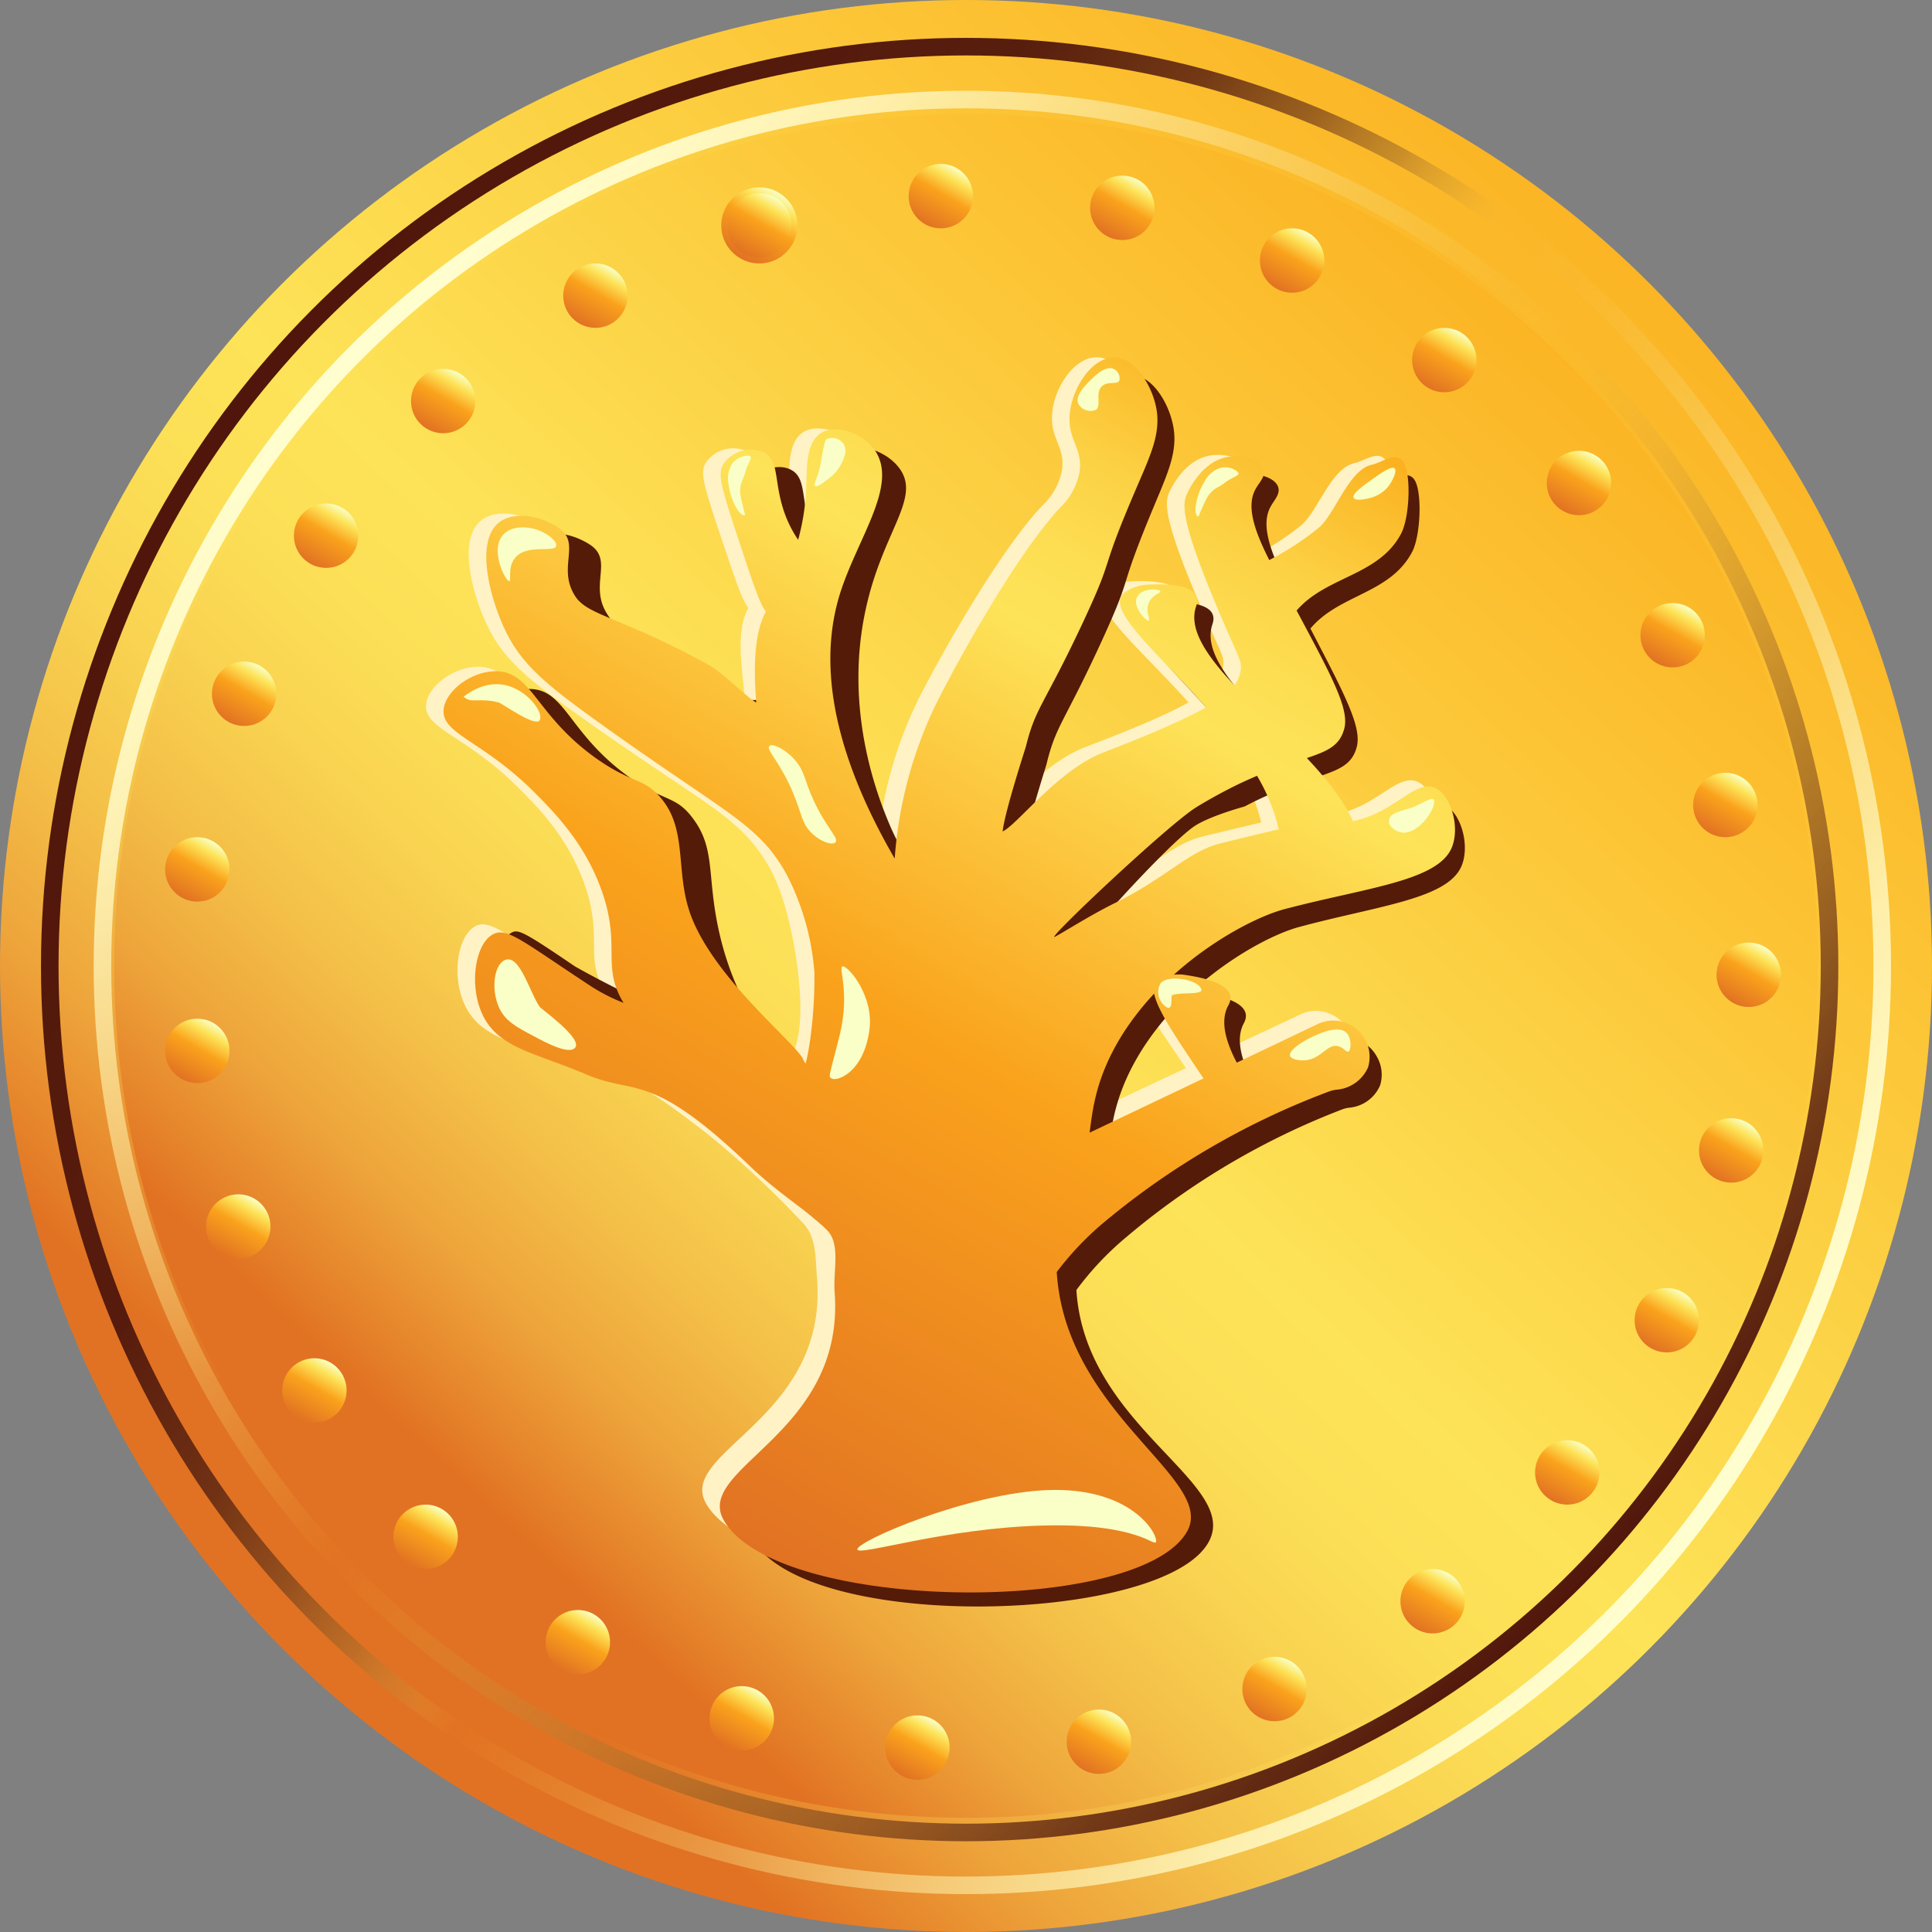 <svg xmlns="http://www.w3.org/2000/svg" xmlns:xlink="http://www.w3.org/1999/xlink" viewBox="0 0 330 330"><rect x="0" y="0" width="330" height="330" fill="#808080" stroke="none"/><defs><style>.cls-1{fill:url(#linear-gradient);}.cls-2,.cls-3{fill:none;stroke-miterlimit:10;stroke-width:3px;}.cls-2{stroke:url(#linear-gradient-2);}.cls-3{stroke:url(#linear-gradient-3);}.cls-4{fill:url(#linear-gradient-4);}.cls-5{fill:url(#linear-gradient-5);}.cls-6{fill:url(#linear-gradient-6);}.cls-7{fill:url(#linear-gradient-7);}.cls-8{fill:url(#linear-gradient-8);}.cls-9{fill:url(#linear-gradient-9);}.cls-10{fill:url(#linear-gradient-10);}.cls-11{fill:url(#linear-gradient-11);}.cls-12{fill:url(#linear-gradient-12);}.cls-13{fill:url(#linear-gradient-13);}.cls-14{fill:url(#linear-gradient-14);}.cls-15{fill:url(#linear-gradient-15);}.cls-16{fill:url(#linear-gradient-16);}.cls-17{fill:url(#linear-gradient-17);}.cls-18{fill:url(#linear-gradient-18);}.cls-19{fill:url(#linear-gradient-19);}.cls-20{fill:url(#linear-gradient-20);}.cls-21{fill:url(#linear-gradient-21);}.cls-22{fill:url(#linear-gradient-22);}.cls-23{fill:url(#linear-gradient-23);}.cls-24{fill:url(#linear-gradient-24);}.cls-25{fill:url(#linear-gradient-25);}.cls-26{fill:url(#linear-gradient-26);}.cls-27{fill:url(#linear-gradient-27);}.cls-28{fill:url(#linear-gradient-28);}.cls-29{fill:url(#linear-gradient-29);}.cls-30{fill:url(#linear-gradient-30);}.cls-31{fill:url(#linear-gradient-31);}.cls-32{fill:url(#linear-gradient-32);}.cls-33{fill:#fff2c5;}.cls-34{fill:#541b08;}.cls-35{fill:url(#linear-gradient-33);}.cls-36{fill:#f9ffc6;}</style><linearGradient id="linear-gradient" x1="289.27" y1="941.55" x2="69.85" y2="705.74" gradientTransform="matrix(1, 0, 0, -1, 0, 973)" gradientUnits="userSpaceOnUse"><stop offset="0" stop-color="#fbb01f"/><stop offset="0.58" stop-color="#fde358"/><stop offset="0.66" stop-color="#fcdf56"/><stop offset="0.74" stop-color="#f9d351"/><stop offset="0.82" stop-color="#f4c048"/><stop offset="0.9" stop-color="#eea53b"/><stop offset="0.97" stop-color="#e5822a"/><stop offset="1" stop-color="#e17223"/></linearGradient><linearGradient id="linear-gradient-2" x1="35.42" y1="898.73" x2="294.58" y2="717.27" gradientTransform="matrix(1, 0, 0, -1, 0, 973)" gradientUnits="userSpaceOnUse"><stop offset="0" stop-color="#50160b"/><stop offset="0.24" stop-color="#541a0c" stop-opacity="0.98"/><stop offset="0.33" stop-color="#622912" stop-opacity="0.89"/><stop offset="0.39" stop-color="#7a421b" stop-opacity="0.74"/><stop offset="0.44" stop-color="#9d6728" stop-opacity="0.53"/><stop offset="0.48" stop-color="#ca9639" stop-opacity="0.26"/><stop offset="0.51" stop-color="#f5c349" stop-opacity="0"/><stop offset="0.6" stop-color="#f7d067" stop-opacity="0.22"/><stop offset="0.71" stop-color="#fae08c" stop-opacity="0.5"/><stop offset="0.81" stop-color="#fceda9" stop-opacity="0.71"/><stop offset="0.89" stop-color="#fef6be" stop-opacity="0.87"/><stop offset="0.96" stop-color="#fffccb" stop-opacity="0.96"/><stop offset="1" stop-color="#fffed0"/></linearGradient><linearGradient id="linear-gradient-3" x1="270.54" y1="702.46" x2="59.46" y2="913.54" gradientTransform="matrix(1, 0, 0, -1, 0, 973)" gradientUnits="userSpaceOnUse"><stop offset="0" stop-color="#50160b"/><stop offset="0.1" stop-color="#622912" stop-opacity="0.89"/><stop offset="0.27" stop-color="#955e25" stop-opacity="0.58"/><stop offset="0.48" stop-color="#e6b343" stop-opacity="0.09"/><stop offset="0.51" stop-color="#f5c349" stop-opacity="0"/><stop offset="0.6" stop-color="#f7d067" stop-opacity="0.22"/><stop offset="0.71" stop-color="#fae08c" stop-opacity="0.5"/><stop offset="0.81" stop-color="#fceda9" stop-opacity="0.71"/><stop offset="0.89" stop-color="#fef6be" stop-opacity="0.87"/><stop offset="0.96" stop-color="#fffccb" stop-opacity="0.96"/><stop offset="1" stop-color="#fffed0"/></linearGradient><linearGradient id="linear-gradient-4" x1="274.58" y1="925.77" x2="81.1" y2="717.83" xlink:href="#linear-gradient"/><linearGradient id="linear-gradient-5" x1="78.45" y1="63.74" x2="72.95" y2="73.26" gradientUnits="userSpaceOnUse"><stop offset="0" stop-color="#f9ffc6"/><stop offset="0.18" stop-color="#fde358"/><stop offset="0.46" stop-color="#faa21c"/><stop offset="1" stop-color="#e17223"/></linearGradient><linearGradient id="linear-gradient-6" x1="104.45" y1="45.74" x2="98.95" y2="55.26" xlink:href="#linear-gradient-5"/><linearGradient id="linear-gradient-7" x1="58.45" y1="86.74" x2="52.95" y2="96.26" xlink:href="#linear-gradient-5"/><linearGradient id="linear-gradient-8" x1="44.45" y1="113.74" x2="38.95" y2="123.26" xlink:href="#linear-gradient-5"/><linearGradient id="linear-gradient-9" x1="36.45" y1="143.74" x2="30.95" y2="153.26" xlink:href="#linear-gradient-5"/><linearGradient id="linear-gradient-10" x1="36.45" y1="174.74" x2="30.95" y2="184.26" xlink:href="#linear-gradient-5"/><linearGradient id="linear-gradient-11" x1="43.45" y1="204.74" x2="37.95" y2="214.26" xlink:href="#linear-gradient-5"/><linearGradient id="linear-gradient-12" x1="56.45" y1="232.74" x2="50.95" y2="242.26" xlink:href="#linear-gradient-5"/><linearGradient id="linear-gradient-13" x1="75.45" y1="257.74" x2="69.95" y2="267.26" xlink:href="#linear-gradient-5"/><linearGradient id="linear-gradient-14" x1="101.45" y1="275.74" x2="95.95" y2="285.26" xlink:href="#linear-gradient-5"/><linearGradient id="linear-gradient-15" x1="129.45" y1="288.74" x2="123.95" y2="298.26" xlink:href="#linear-gradient-5"/><linearGradient id="linear-gradient-16" x1="159.45" y1="293.74" x2="153.95" y2="303.26" xlink:href="#linear-gradient-5"/><linearGradient id="linear-gradient-17" x1="190.45" y1="292.74" x2="184.95" y2="302.26" xlink:href="#linear-gradient-5"/><linearGradient id="linear-gradient-18" x1="220.45" y1="283.74" x2="214.95" y2="293.26" xlink:href="#linear-gradient-5"/><linearGradient id="linear-gradient-19" x1="247.45" y1="268.74" x2="241.95" y2="278.26" xlink:href="#linear-gradient-5"/><linearGradient id="linear-gradient-20" x1="270.45" y1="246.74" x2="264.95" y2="256.26" xlink:href="#linear-gradient-5"/><linearGradient id="linear-gradient-21" x1="287.45" y1="220.74" x2="281.95" y2="230.26" xlink:href="#linear-gradient-5"/><linearGradient id="linear-gradient-22" x1="298.45" y1="191.74" x2="292.95" y2="201.26" xlink:href="#linear-gradient-5"/><linearGradient id="linear-gradient-23" x1="301.45" y1="161.74" x2="295.95" y2="171.26" xlink:href="#linear-gradient-5"/><linearGradient id="linear-gradient-24" x1="297.45" y1="132.74" x2="291.95" y2="142.26" xlink:href="#linear-gradient-5"/><linearGradient id="linear-gradient-25" x1="288.45" y1="103.74" x2="282.95" y2="113.26" xlink:href="#linear-gradient-5"/><linearGradient id="linear-gradient-26" x1="272.45" y1="77.74" x2="266.95" y2="87.26" xlink:href="#linear-gradient-5"/><linearGradient id="linear-gradient-27" x1="249.45" y1="56.74" x2="243.95" y2="66.26" xlink:href="#linear-gradient-5"/><linearGradient id="linear-gradient-28" x1="223.45" y1="39.74" x2="217.95" y2="49.26" xlink:href="#linear-gradient-5"/><linearGradient id="linear-gradient-29" x1="194.45" y1="30.74" x2="188.95" y2="40.26" xlink:href="#linear-gradient-5"/><linearGradient id="linear-gradient-30" x1="163.45" y1="28.74" x2="157.95" y2="38.26" xlink:href="#linear-gradient-5"/><linearGradient id="linear-gradient-31" x1="132.95" y1="32.87" x2="126.45" y2="44.13" xlink:href="#linear-gradient-5"/><linearGradient id="linear-gradient-32" x1="132.45" y1="33.74" x2="126.95" y2="43.26" xlink:href="#linear-gradient-5"/><linearGradient id="linear-gradient-33" x1="209.65" y1="61.33" x2="101.4" y2="248.81" gradientUnits="userSpaceOnUse"><stop offset="0" stop-color="#fbb01f"/><stop offset="0.04" stop-color="#fbbc2c"/><stop offset="0.12" stop-color="#fcd144"/><stop offset="0.2" stop-color="#fdde53"/><stop offset="0.26" stop-color="#fde358"/><stop offset="0.58" stop-color="#faa21c"/><stop offset="1" stop-color="#e17223"/></linearGradient></defs><g id="Layer_2" data-name="Layer 2"><g id="Gold_Medal" data-name="Gold Medal"><g id="Coral_Gold" data-name="Coral Gold"><circle class="cls-1" cx="165" cy="165" r="165"/><ellipse class="cls-2" cx="165" cy="165" rx="156.5" ry="157.03"/><ellipse class="cls-3" cx="165" cy="165" rx="147.5" ry="148"/><circle class="cls-4" cx="165" cy="165" r="145.5"/><g id="Dots"><circle class="cls-5" cx="75.7" cy="68.5" r="5.5"/><circle class="cls-6" cx="101.7" cy="50.5" r="5.5"/><circle class="cls-7" cx="55.7" cy="91.5" r="5.5"/><circle class="cls-8" cx="41.7" cy="118.5" r="5.5"/><circle class="cls-9" cx="33.7" cy="148.5" r="5.5"/><circle class="cls-10" cx="33.7" cy="179.5" r="5.5"/><circle class="cls-11" cx="40.7" cy="209.5" r="5.5"/><circle class="cls-12" cx="53.7" cy="237.5" r="5.5"/><circle class="cls-13" cx="72.7" cy="262.5" r="5.5"/><circle class="cls-14" cx="98.7" cy="280.5" r="5.5"/><circle class="cls-15" cx="126.7" cy="293.5" r="5.5"/><circle class="cls-16" cx="156.7" cy="298.5" r="5.5"/><circle class="cls-17" cx="187.7" cy="297.5" r="5.5"/><circle class="cls-18" cx="217.7" cy="288.5" r="5.5"/><circle class="cls-19" cx="244.7" cy="273.5" r="5.5"/><circle class="cls-20" cx="267.7" cy="251.5" r="5.5"/><circle class="cls-21" cx="284.7" cy="225.5" r="5.5"/><circle class="cls-22" cx="295.7" cy="196.5" r="5.5"/><circle class="cls-23" cx="298.7" cy="166.5" r="5.5"/><circle class="cls-24" cx="294.7" cy="137.5" r="5.5"/><circle class="cls-25" cx="285.7" cy="108.5" r="5.5"/><circle class="cls-26" cx="269.7" cy="82.5" r="5.5"/><circle class="cls-27" cx="246.7" cy="61.5" r="5.5"/><circle class="cls-28" cx="220.7" cy="44.5" r="5.5"/><circle class="cls-29" cx="191.7" cy="35.5" r="5.5"/><circle class="cls-30" cx="160.7" cy="33.5" r="5.5"/><circle class="cls-31" cx="129.7" cy="38.5" r="6.5"/><circle class="cls-32" cx="129.7" cy="38.5" r="5.5"/></g><path id="Light" class="cls-33" d="M135.2,181a25.91,25.91,0,0,0-2.84-1.89,26.69,26.69,0,0,0-7.77-3c-.89-3.37-7.11-9.28-9.91-22-2-9-.47-13.37-4.47-18.45-3.11-3.95-5-2.6-11.48-7.15C88.57,121.31,87.91,114.15,82,113.89c-4.27-.18-9,3.27-9.23,6.55-.25,4.09,6.76,5.15,15.66,14,3.26,3.24,8.43,8.37,11.31,16.31,3.34,9.22.08,12.53,3.47,18.49l.31.5a31.28,31.28,0,0,1-6.08-3.13c-11.33-7.35-13.93-9.7-16.3-8.38-3,1.69-4,8.47-1.83,13.25,2.64,5.95,9,6.57,17.85,10.32,8.44,3.56,5.57-2.31,24.09,12.21a163.2,163.2,0,0,1,16,15c2.22,2.4,2,5.69,2.31,9.4,1.86,24-24.08,29.59-18.93,38.45,9.08,15.61,71.15,16.13,79.16,1.83,4.94-8.8-20.81-19.72-22.29-43.63a52.24,52.24,0,0,1,7.61-8,132.32,132.32,0,0,1,38.83-22.38,5.63,5.63,0,0,1,1.36-.33,6.45,6.45,0,0,0,5.37-3.75,5.88,5.88,0,0,0-.65-5,6.15,6.15,0,0,0-7.84-2.36l-13.93,6.54c-2-3.79-2.85-7.12-1.43-9.66,2.2-3.94-6.39-5-7.69-5.15a8.77,8.77,0,0,0-1.62,0c6.85-6.07,14.49-9.88,18.82-11,13.88-3.62,26.16-4.71,28.61-10.31,1.54-3.51-.15-9-2.84-10.14-2.28-1-4.69,1.32-8.06,3.26a19.64,19.64,0,0,1-5.94,2.36c-1.61-3.55-4.53-7.12-7.88-10.63,3.56-1.18,5.54-2.06,6.35-4.8,1-3.3-1.92-8.62-7.68-19.27l-.42-.76c5.05-5.8,14-5.82,17.83-12.92,1.52-2.78,1.82-10.58.24-12.33-1.32-1.45-3.4.28-5.22.69-4,.89-6.29,8.37-9.11,10.64a47.37,47.37,0,0,1-8.41,5.4c-2.47-4.82-4-9-2.34-11.94.61-1.11,1.72-2.11,1.4-3.27-.48-1.76-3.85-2.64-6.44-2.09-4.23.89-6.41,5.59-6.71,6.25-.87,1.88-1,5.32,7.55,24.41,1.48,3.29,1.8,3.9,1.68,5.06a5.16,5.16,0,0,1-1.1,2.68c-4.69-4.92-7.89-9.45-6.53-13.31,1.53-4.28-7.1-3.69-8.41-3.63a7.81,7.81,0,0,0-3.79,1.29c-3.62,2.63,5.36,9.87,13.9,19.37-3.59,2-9.14,4.4-17.57,7.6-7.74,2.93-14.73,12.23-17.19,13.29.44-3.59,3.92-14,4-14.38,1.65-6.59,3.11-6.89,9.74-20.85,5.78-12.2,2.33-7.05,9.25-22.9,2.47-5.66,4.23-9.35,3.12-13.83-.88-3.56-3.63-7.82-7-7.89-4-.08-7.7,5.7-7.68,10.45,0,3.63,2.25,5.09,1.72,8.78a11,11,0,0,1-3.33,6.07c-7.9,8.37-18.52,27.66-21.41,33.55a70.61,70.61,0,0,0-6.84,25.58c-1.37-2.44-2.88-5-4.6-7.84-1.95-3.2-3.53-5.66-4.84-7.59.18-4.86-3.29-15.35.18-29.44,3-12.38,9.21-18.44,6.09-23.55-2-3.26-7-4.84-9.52-3.17s-2.3,5.92-2.42,9a38.31,38.31,0,0,1-1.38,8.88A20,20,0,0,1,131,87.24c-1.85-5.18-.85-8.66-3.36-10.13a5.69,5.69,0,0,0-7,1.79c-1.16,1.73-.57,3.67,2.79,13.69,2.46,7.32,3.4,10,4.39,11.24-2.26,4.08-1,10.56-.65,15.17-1.67-.93-6.73-4.86-9-6.11-15.15-8.23-20.72-8.3-22.91-11.63-3.19-4.84,1.16-8.94-2.93-11.6-3-2-7.81-2.88-10.35-.59-3.74,3.37-1.23,12.39,1,17.23,2.82,6.22,6.94,9.63,17,16.7,17.13,12.11,23.79,15.38,28.36,20.74a28.65,28.65,0,0,1,3,4.27c3.43,5.83,4.8,16.66,4.8,16.66,1,7.41.41,11.1.19,12.33A30.7,30.7,0,0,1,135.2,181Zm67.36,1.44-19.46,9.15c.54-3.82,1-9.62,6.1-17.29a46,46,0,0,1,4.93-6.12C194.74,171.21,198.45,176.31,202.56,182.44ZM177.2,158.59c-2,1,19.34-18.9,24.14-21.8,2.79-1.69,5.58-3.09,5.58-3.09,1.93-1,3.59-1.7,4.79-2.2a31.53,31.53,0,0,1,3.71,9l-1,.22c-.4.1-8,1.9-9.11,2.19-5.43,1.39-9.22,5.83-17.92,10C183.35,154.9,178.4,158,177.2,158.59Z"/><path id="SHadow" class="cls-34" d="M147.86,104.13c2.85-13.24,9.33-18.81,5.94-23.89-2.08-3.13-7-4.76-9.29-3.21s-2.23,6-2.35,9.16a40,40,0,0,1-1.35,9,20.15,20.15,0,0,1-2.23-4.58c-1.8-5.24-.83-8.78-3.28-10.26-2.06-1.25-5.43-.36-6.82,1.81-1.12,1.75-.56,3.72,2.73,13.89,2.4,7.42,3.31,10.13,4.28,11.4-2.21,4.14-4,7.81-3.67,12.48-1.62-.93-6.36.35-8.62-.93-14.77-8.35-17.38-10.78-19.51-14.15-3.11-4.92,1.13-9.08-2.85-11.77-3-2-7.62-2.93-10.1-.61-3.65,3.42-1.2,12.58.93,17.49,2.74,6.31,6.77,9.76,16.53,16.94,20.64,15.16,25.7,16.66,30.56,25.37,1.93,3.44,3.76,9.43,4.68,16.89.33,2.61.65,4.94,1,7.06a24.25,24.25,0,0,0-1.76,4.87,27,27,0,0,0-.61,3.58,22.4,22.4,0,0,1-2.15-.86,67.08,67.08,0,0,0-7.59-3c-.86-3.42-6.93-9.41-9.66-22.36-1.92-9.13-.46-13.56-4.36-18.72-3-4-4.9-2.64-11.19-7.25-9.91-7.27-10.56-14.53-16.37-14.79-4.16-.19-8.81,3.31-9,6.64-.24,4.15,6.6,5.22,15.28,14.19,3.17,3.28,8.21,8.49,11,16.55,3.26,9.35-.13,9.92,3.18,16,.1.17.9.83,1,1a156,156,0,0,1-14-7c-11-7.46-9.69-6.34-12-5-3,1.71-.17,11.21,1.9,16.06,2.57,6,9.45,4.14,18.1,7.94,8.23,3.62,9.85,1.76,26.52,18.16a103.35,103.35,0,0,0,12.91,11c.51,3.27,1,6.76,1.23,10.52,1.81,24.32-23.49,30-18.46,39,8.85,15.83,66.79,14.62,77.2,1.86,8.6-10.54-20.29-20-21.75-44.27a52.08,52.08,0,0,1,7.43-8.1,128.13,128.13,0,0,1,37.87-22.71,5.43,5.43,0,0,1,1.32-.33,6.33,6.33,0,0,0,5.25-3.81,6.18,6.18,0,0,0-.64-5.06,5.87,5.87,0,0,0-7.65-2.39l-13.58,6.64c-1.95-3.85-2.78-7.23-1.4-9.81,2.15-4-6.23-5-7.5-5.22a8.33,8.33,0,0,0-1.58,0c6.69-6.16,14.14-10,18.36-11.17,13.54-3.67,25.51-4.78,27.9-10.46,1.5-3.56-.15-9.09-2.77-10.29-2.23-1-4.57,1.34-7.86,3.31a40,40,0,0,1-8.8,3.15c-1.57-3.6-1.41-8-4.68-11.54,3.48-1.19,5.41-2.09,6.19-4.87.95-3.34-1.87-8.74-7.49-19.55l-.4-.77c4.92-5.88,13.6-5.9,17.38-13.1,1.48-2.82,1.78-10.74.24-12.51-1.29-1.46-3.32.28-5.1.7-3.89.9-6.13,8.49-8.88,10.8a47.25,47.25,0,0,1-8.2,5.48c-2.41-4.89-3.86-9.16-2.28-12.12.6-1.13,1.67-2.14,1.36-3.32-.47-1.78-3.75-2.67-6.27-2.12-4.13.91-6.25,5.68-6.55,6.35-.85,1.9-1,5.39,7.36,24.76,1.44,3.33,1.76,4,1.64,5.13a5.34,5.34,0,0,1-1.07,2.71c-4.57-5-7.7-9.58-6.37-13.49,1.49-4.34-6.93-3.75-8.2-3.69a7.4,7.4,0,0,0-3.7,1.31c-3.53,2.67,5.23,10,13.56,19.65-3.5,2-8.92,4.46-17.14,7.71-7.54,3-14.36,12.4-16.76,13.48.42-3.64,3.82-14.22,3.91-14.58,1.61-6.69,3-7,9.49-21.16,5.65-12.38,2.28-7.15,9-23.23,2.4-5.74,4.12-9.48,3-14-.86-3.62-3.53-7.94-6.8-8-3.86-.08-7.51,5.79-7.49,10.6,0,3.69,2.19,5.17,1.68,8.91a11.27,11.27,0,0,1-3.26,6.15c-7.7,8.49-18.06,28.07-20.88,34a74.08,74.08,0,0,0-6.67,25.94,56.06,56.06,0,0,1-4.48-7.94C150.25,137,144,121.86,147.86,104.13Zm60.49,83.07-19,9.27c.52-3.87.94-9.75,5.95-17.54a47.56,47.56,0,0,1,4.81-6.21C200.72,175.8,204.34,181,208.35,187.2ZM183.62,163c-2,1,15.9-19.05,20.58-22,2.72-1.71,8.4-3.25,8.4-3.25,1.88-1,3.5-1.72,4.67-2.24a32.64,32.64,0,0,1,3.62,9.15l-1,.22c-.39.1-7.79,1.92-8.88,2.22-5.3,1.41-9,5.91-17.48,10.17C189.61,159.25,184.79,162.4,183.62,163Z"/><path class="cls-35" d="M137.57,181.67s-.2-.39-.28-.5a.57.57,0,0,1-.08-.15v0c-.85-2.54-15.92-14.28-19.52-25.58-2.2-6.89-.43-13.51-4.47-18.72-3.11-4-5-2.64-11.48-7.25C91.57,122.18,90.91,114.92,85,114.66c-4.27-.19-9,3.31-9.23,6.64-.25,4.15,6.76,5.22,15.66,14.19,3.26,3.28,8.43,8.49,11.31,16.55,3.34,9.35.08,12.71,3.47,18.75l.31.51a31.16,31.16,0,0,1-6.08-3.17c-11.33-7.46-13.93-9.85-16.3-8.51-3,1.71-4,8.59-1.83,13.44,2.64,6,9,6.67,17.85,10.47,8.44,3.62,10.81-.77,27.91,15.63,5.12,4.91,10.18,7.84,13.23,11,2.3,2.38,1,6.76,1.26,10.52,1.86,24.32-24.08,30-18.93,39,9.08,15.83,71.15,16.36,79.16,1.86,4.94-8.94-20.81-20-22.29-44.27a52.08,52.08,0,0,1,7.61-8.1,132.08,132.08,0,0,1,38.83-22.71,5.63,5.63,0,0,1,1.36-.33,6.45,6.45,0,0,0,5.37-3.81,6.2,6.2,0,0,0-8.49-7.45l-13.93,6.64c-2-3.85-2.85-7.23-1.43-9.81,2.2-4-6.39-5-7.69-5.22a8.77,8.77,0,0,0-1.62,0c6.85-6.16,14.49-10,18.82-11.17,13.88-3.67,26.16-4.78,28.61-10.46,1.54-3.56-.15-9.09-2.84-10.29-2.28-1-4.69,1.34-8.06,3.31a19.6,19.6,0,0,1-5.94,2.4c-1.61-3.6-4.53-7.23-7.88-10.79,3.56-1.19,5.54-2.09,6.35-4.87,1-3.34-1.92-8.74-7.68-19.55l-.42-.77c5.05-5.88,14-5.9,17.83-13.1,1.52-2.82,1.82-10.74.24-12.51-1.32-1.46-3.4.28-5.22.7-4,.9-6.29,8.49-9.11,10.8a48.94,48.94,0,0,1-8.41,5.48c-2.47-4.89-4-9.16-2.34-12.12.61-1.13,1.72-2.14,1.4-3.32-.48-1.78-3.85-2.67-6.44-2.12-4.23.91-6.41,5.68-6.71,6.35-.87,1.9-1,5.39,7.55,24.76,1.48,3.33,1.8,4,1.68,5.13a5.22,5.22,0,0,1-1.1,2.71c-4.69-5-7.89-9.58-6.53-13.49,1.53-4.34-7.1-3.75-8.41-3.69a7.71,7.71,0,0,0-3.79,1.31c-3.62,2.67,5.36,10,13.9,19.65-3.59,2-9.14,4.46-17.57,7.71-7.74,3-14.73,12.4-17.19,13.48.44-3.64,3.92-14.22,4-14.58,1.65-6.69,3.11-7,9.74-21.16,5.78-12.38,2.33-7.15,9.25-23.23,2.47-5.74,4.23-9.48,3.12-14-.88-3.62-3.63-7.94-7-8-4-.08-7.7,5.79-7.68,10.6,0,3.69,2.25,5.17,1.72,8.91a11.2,11.2,0,0,1-3.33,6.15c-7.9,8.49-18.52,28.07-21.41,34a72.48,72.48,0,0,0-6.84,25.94c-12.39-21.39-12.35-35.84-9.26-45.51,3-9.28,9.65-18,6.09-23.89-2-3.31-7-4.91-9.52-3.21s-2.3,6-2.42,9.16a39.32,39.32,0,0,1-1.38,9A20.16,20.16,0,0,1,134,87.61c-1.85-5.24-.85-8.78-3.36-10.26a5.64,5.64,0,0,0-7,1.81c-1.16,1.75-.57,3.72,2.79,13.89,2.46,7.42,3.4,10.13,4.39,11.4-2.26,4.14-2,10.87-1.65,15.55-1.67-.94-5.73-5.09-8-6.37-15.15-8.34-20.72-8.41-22.91-11.78-3.19-4.92,1.16-9.08-2.93-11.77-3-2-7.81-2.93-10.35-.61-3.74,3.42-1.23,12.58,1,17.49,2.82,6.31,6.94,9.76,17,16.94,17.13,12.28,23.79,15.6,28.36,21,.39.47.75.93,1.06,1.36a30.24,30.24,0,0,1,1.91,3,43.53,43.53,0,0,1,4.8,16.89C139.2,175,137.72,181.68,137.57,181.67Zm68,2.53-19.46,9.27c.54-3.87,1-9.75,6.1-17.54a47.52,47.52,0,0,1,4.93-6.21C197.74,172.8,201.45,178,205.56,184.2ZM180.2,160c-2,1,19.34-19.17,24.14-22.12,2.79-1.72,5.58-3.13,5.58-3.13,1.93-1,3.59-1.72,4.79-2.24a32.32,32.32,0,0,1,3.71,9.15l-1,.22c-.4.1-8,1.92-9.11,2.22-5.43,1.41-9.22,5.91-17.92,10.17C186.35,156.25,181.4,159.4,180.2,160Z"/><path class="cls-36" d="M146.45,264.67c-.33-1.35,18.87-9.62,32.4-10.15,14.33-.57,18.88,7.41,18.62,8.79-.21,1.12-2.68-3.16-19.22-2.74C161.28,261,146.73,265.82,146.45,264.67Z"/><path class="cls-36" d="M144,165.06c1.07.12,5.33,5.23,4.49,10.95-1,7.07-5.29,8.64-6.34,8.25-.81-.31-.47-.4,1.27-7.44C145.29,169.2,143,165,144,165.06Z"/><path class="cls-36" d="M86.2,164c-1.86.84-2.31,5.06-1,8,1,2.36,3,3.42,6,5,2.11,1.13,5.88,3.14,7,2,1.49-1.53-5.77-6.67-6-7C90.44,169.5,88.78,162.84,86.2,164Z"/><path class="cls-36" d="M79.2,119c.53-.43,3.44-2.72,7-2,3.83.78,6.69,4.68,6,6s-6.39-2.84-7-3C81.84,119.1,80.51,120.25,79.2,119Z"/><path class="cls-36" d="M95,93.27c.26-.85-1.83-2.52-4-3-.58-.13-3.41-.68-5,1-2.46,2.6.37,8.08,1,8,.4-.06-.37-2.37,1-4C90,92.85,94.61,94.46,95,93.27Z"/><path class="cls-36" d="M128.2,78c-.22-.37-2-.13-3,1a4.63,4.63,0,0,0-.75,3.7c.28,2.66,1.84,5.49,2.75,5.3.19,0-.23-.86-.68-3.24-.37-1.93.45-2.91.68-3.76C127.72,79.1,128.43,78.39,128.2,78Z"/><path class="cls-36" d="M198.2,168c1.19-1.62,6.52-.72,7,1,.29,1-3.78.42-5,1-.27.13.26,2.79-1,2A3.07,3.07,0,0,1,198.2,168Z"/><path class="cls-36" d="M228.63,178.71c.94.28,1.35,1.14,1.74.88s.5-2.08-.21-3c-1.28-1.65-4.59-.15-5.83.42-1.68.75-4.18,2.32-4,3.28.15.66,1.55.9,2.57.82C225.75,180.89,226.74,178.14,228.63,178.71Z"/><path class="cls-36" d="M131.36,127.49c-.41.74,2,2.81,4.17,8.11,1.4,3.39,1.38,4.83,2.85,6.43,1.69,1.84,4.05,2.51,4.4,1.73s-1.71-2.48-3.86-7.16c-1.58-3.44-1.4-4.59-2.85-6.43C134.28,127.92,131.74,126.8,131.36,127.49Z"/><path class="cls-36" d="M144.2,76a2.37,2.37,0,0,0-3-1c-.18.13-.32.33-.69,2.25-.17.89-.25,1.4-.31,1.75-.45,2.57-1.35,3.71-1,4s1.43-.56,2-1a7.39,7.39,0,0,0,3-4A2.71,2.71,0,0,0,144.2,76Z"/><path class="cls-36" d="M190.2,63c-1.4-.63-3.33,1.32-4,2-.91.91-2.64,2.66-2,4a2.38,2.38,0,0,0,3,1c1-.73-.19-2.87,1-4,1-1,2.6-.19,3-1A1.77,1.77,0,0,0,190.2,63Z"/><path class="cls-36" d="M238.2,80c-.55-.49-2.6,1-4,2s-3.28,2.37-3,3,2,.3,3,0a5.69,5.69,0,0,0,3-2C237.94,82,238.66,80.41,238.2,80Z"/><path class="cls-36" d="M211.55,80.89c0-.43-1.49-1.32-3-1a4.67,4.67,0,0,0-2.86,2.46c-1.41,2.28-1.91,5.47-1.08,5.88.17.08.35-.82,1.45-3,.89-1.75,2.14-2,2.85-2.55C210.49,81.47,211.49,81.34,211.55,80.89Z"/><path class="cls-36" d="M198.2,101c-.14-.42-3.17-.67-4,1s1.63,4.17,2,4-.63-1.54,0-3S198.3,101.31,198.2,101Z"/><path class="cls-36" d="M241,138c-1.55.51-3.93.85-3.76,2.43.1.87,1.22,1.63,2.21,1.77,3,.42,6.17-4.61,5.41-5.63C244.52,136.06,242.23,137.63,241,138Z"/></g></g></g></svg>